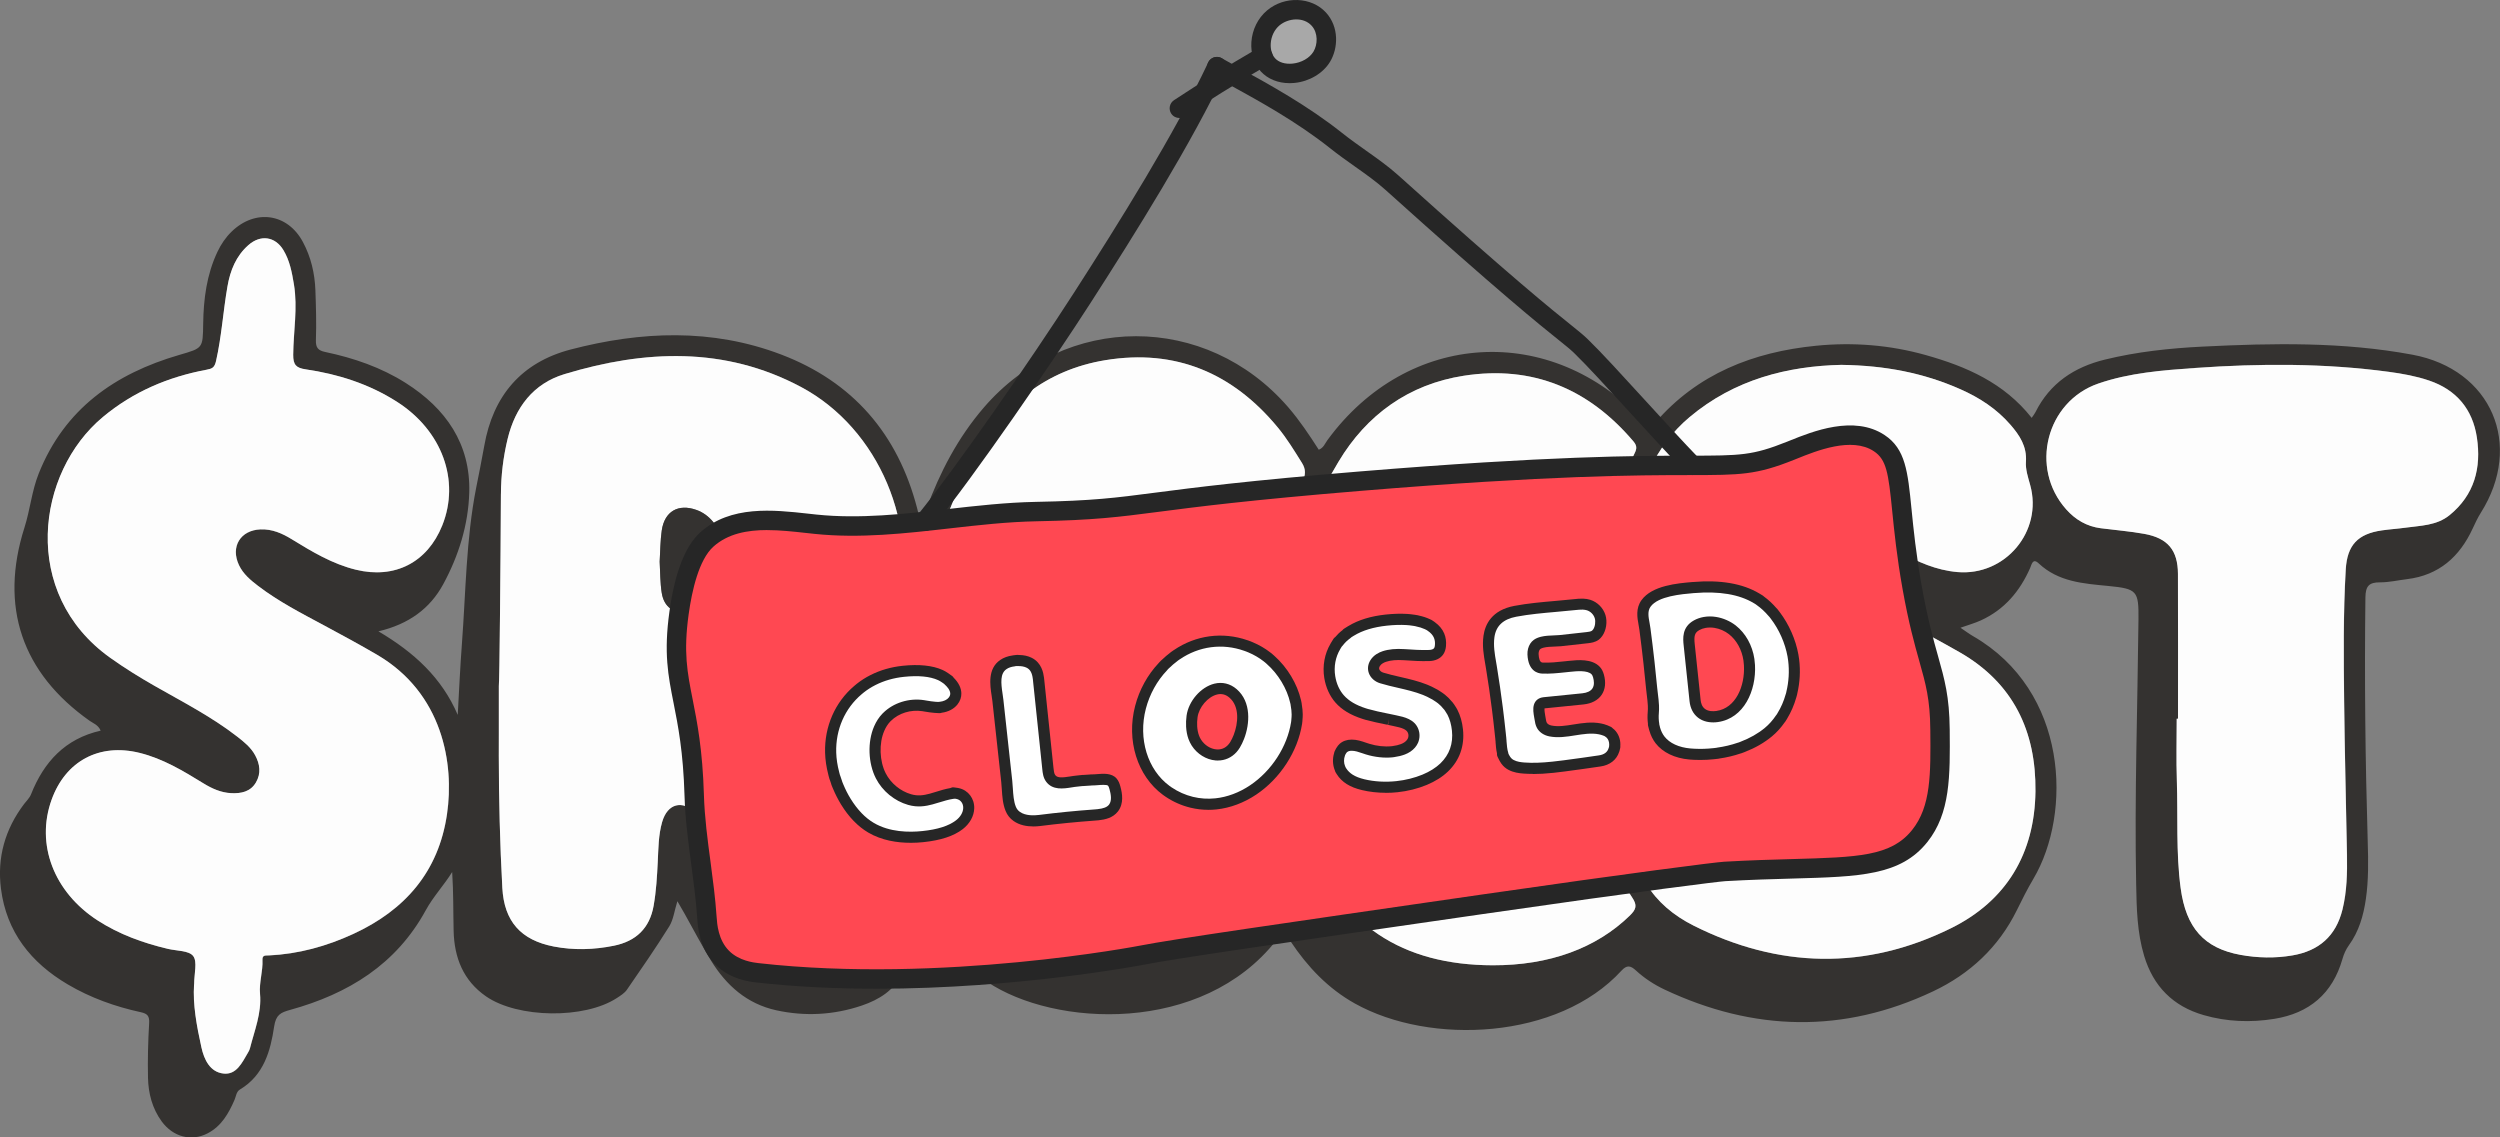 <svg width="622" height="283" viewBox="0 0 622 283" fill="none" xmlns="http://www.w3.org/2000/svg">
<rect x="0" y="0" width="622" height="283" fill="#808080" stroke="none"/>
<g clip-path="url(#clip0_412_17)">
<path d="M168.535 224.214C167.772 226.67 167.541 228.824 166.503 230.491C163.157 235.854 159.563 241.049 155.968 246.253C155.374 247.104 154.38 247.725 153.474 248.31C145.425 253.576 128.82 253.363 120.921 247.893C115.241 243.957 113.022 238.248 112.863 231.617C112.747 226.803 112.836 221.98 112.499 216.962C110.458 220.251 107.786 223.079 105.958 226.422C98.565 239.994 86.584 247.282 72.189 251.262C69.828 251.909 68.648 252.459 68.204 255.411C67.308 261.475 65.63 267.521 59.711 271.058C58.788 271.608 58.743 272.734 58.362 273.62C56.888 277.016 55.113 280.172 51.661 281.972C47.623 284.073 43.052 282.885 40.212 278.984C37.878 275.775 36.911 272.042 36.822 268.168C36.724 263.647 36.84 259.108 37.106 254.587C37.213 252.814 36.716 252.202 35.038 251.838C28.648 250.447 22.516 248.257 16.862 244.923C7.703 239.524 1.615 231.883 0.24 221.12C-0.754 213.363 1.26 206.288 6 200.029C6.594 199.249 7.366 198.531 7.712 197.645C10.907 189.577 16.206 183.788 25.045 181.785C24.433 180.348 23.235 179.985 22.32 179.347C5.414 167.423 -0.177 150.898 6.097 131.226C7.499 126.82 7.899 122.165 9.629 117.83C16.028 101.749 28.595 92.954 44.623 88.3C50.507 86.589 50.463 86.686 50.552 80.569C50.64 74.399 51.413 68.344 54.093 62.67C54.98 60.791 56.125 59.089 57.625 57.626C63.491 51.934 71.532 53.042 75.366 60.215C77.363 63.938 78.321 68.025 78.472 72.254C78.623 76.376 78.739 80.516 78.597 84.638C78.534 86.536 79.182 87.21 80.913 87.573C87.995 89.062 94.802 91.394 100.944 95.286C110.928 101.616 117.096 110.437 116.75 122.555C116.519 130.57 114.114 138.283 110.28 145.348C106.987 151.412 101.716 155.286 94.154 157.077C103.003 162.299 109.916 168.611 113.883 177.866C114.22 171.971 114.478 166.075 114.922 160.189C115.898 147.245 115.951 134.213 118.463 121.403C119.146 117.928 119.865 114.461 120.477 110.969C122.652 98.486 129.707 90.162 141.999 86.952C159.509 82.387 177.117 81.651 194.343 88.202C212.209 95.002 223.364 107.981 228.175 126.421C228.397 127.281 228.601 128.141 228.814 129.001C228.84 129.089 228.902 129.178 229.018 129.382C230.145 128.832 230.109 127.653 230.447 126.74C233.828 117.511 238.31 108.912 244.753 101.421C265.112 77.759 300.106 77.724 320.518 101.332C323.35 104.612 325.746 108.211 328.107 111.891C329.322 111.421 329.66 110.321 330.263 109.506C350.267 82.183 385.909 80.073 408.939 104.878C409.871 105.889 410.43 106.775 411.815 105.171C422.341 92.972 436.23 87.573 451.841 86.022C461.026 85.108 470.177 85.826 479.105 88.335C489.213 91.172 498.621 95.259 505.481 103.965C505.898 103.353 506.209 102.981 506.413 102.564C510.016 95.339 516.06 91.332 523.719 89.461C531.698 87.511 539.836 86.642 548.019 86.234C565.467 85.365 582.924 85.029 600.212 88.247C619.879 91.908 627.929 110.641 617.208 127.609C616.427 128.85 615.805 130.206 615.184 131.536C611.936 138.54 606.815 143.114 598.899 144.089C596.644 144.364 594.399 144.896 592.154 144.887C589.376 144.869 588.55 145.845 588.515 148.673C588.258 168.957 588.488 189.232 589.092 209.507C589.234 214.232 589.314 218.957 588.63 223.656C588.036 227.796 586.9 231.741 584.406 235.18C583.643 236.235 583.146 237.388 582.791 238.629C580.332 247.202 574.564 252.087 565.857 253.487C559.955 254.445 554.045 254.223 548.267 252.557C540.643 250.358 535.745 245.402 533.464 237.822C531.706 231.989 531.591 225.978 531.476 219.976C531.05 198.017 531.822 176.075 532.053 154.125C532.124 147.015 531.733 146.492 524.58 145.791C518.367 145.189 512.146 144.79 507.229 140.171C505.73 138.761 505.481 140.446 505.099 141.314C502.543 147.112 498.692 151.687 492.834 154.355C491.343 155.038 489.737 155.481 487.767 156.182C488.974 156.988 489.87 157.68 490.837 158.238C514.631 171.9 515.554 202.299 505.916 218.638C504.416 221.173 503.085 223.815 501.789 226.466C497.245 235.686 490.074 242.335 480.942 246.652C458.666 257.193 436.327 256.652 414.14 246.2C411.549 244.977 409.135 243.399 407.022 241.457C405.682 240.225 404.777 240.021 403.41 241.51C387.711 258.656 355.867 260.154 337.097 249.675C330.396 245.934 325.293 240.517 321.095 234.214C319.888 232.397 319.214 231.821 317.59 233.895C299.13 257.432 262.388 255.571 245.587 244.267C240.866 241.094 236.934 237.104 233.615 232.539C232.461 230.952 232.018 231.023 230.74 232.574C228.255 235.597 226.027 238.638 224.376 242.273C222.512 246.368 218.687 248.736 214.445 250.172C207.469 252.539 200.325 252.929 193.145 251.36C185.859 249.764 180.694 245.181 176.904 238.993C174.588 235.216 172.547 231.28 170.372 227.414C169.849 226.492 169.316 225.579 168.526 224.205L168.535 224.214ZM124.107 187.84C124.125 198.859 124.391 209.879 124.986 220.881C125.438 229.196 129.565 233.886 137.766 235.482C142.753 236.448 147.777 236.298 152.747 235.287C158.24 234.17 161.648 230.952 162.633 225.322C163.263 221.723 163.468 218.097 163.654 214.462C163.814 211.129 163.814 207.751 164.746 204.515C166.077 199.897 169.724 198.93 173.23 202.272C175.094 204.045 176.505 206.2 177.836 208.389C181.049 213.691 184.359 218.939 187.394 224.338C195.417 238.602 211.898 237.796 221.936 233.469C226.471 231.51 228.468 227.672 228.086 222.707C227.793 218.904 226.373 215.455 224.598 212.14C221.581 206.492 217.969 201.2 214.507 195.827C212.058 192.024 209.546 188.256 207.727 184.09C206.254 180.721 206.538 177.529 208.827 174.657C210.487 172.582 212.289 170.623 214.072 168.655C218.386 163.912 221.581 158.558 223.24 152.343C228.938 131.057 218.75 106.633 199.296 96.27C180.303 86.154 160.388 87.032 140.464 93.069C132.716 95.41 128.207 101.323 126.308 109.169C125.217 113.69 124.657 118.282 124.64 122.91C124.578 138.841 124.107 182.13 124.116 187.831L124.107 187.84ZM48.306 244.923C47.96 249.941 48.972 255.296 50.135 260.606C50.8 263.612 52.247 266.732 55.61 267.113C58.885 267.486 60.252 264.383 61.699 261.945C61.894 261.608 62.107 261.253 62.196 260.881C63.332 256.404 65.151 252.033 64.716 247.29C64.459 244.418 65.462 241.67 65.32 238.833C65.257 237.565 66.118 237.76 66.89 237.725C74.274 237.379 81.268 235.446 87.933 232.37C100.784 226.448 109.126 216.909 111.23 202.6C113.093 189.923 110.094 172.449 93.853 162.928C89.522 160.393 85.102 158.008 80.682 155.632C75.038 152.609 69.34 149.692 64.228 145.783C62.338 144.338 60.527 142.822 59.48 140.623C57.314 136.057 59.826 131.908 64.858 131.722C67.734 131.616 70.227 132.715 72.624 134.187C77.656 137.29 82.723 140.33 88.563 141.758C98.219 144.116 106.34 139.967 110.04 130.774C114.54 119.586 110.04 107.148 98.743 99.949C91.829 95.543 84.152 93.087 76.085 91.908C73.698 91.562 72.943 90.782 72.97 88.264C73.023 82.431 74.115 76.633 73.147 70.755C72.65 67.75 72.1 64.833 70.538 62.245C68.461 58.814 64.832 58.344 61.823 60.995C58.743 63.708 57.306 67.307 56.622 71.225C55.539 77.404 55.167 83.69 53.773 89.834C53.401 91.5 52.788 91.749 51.395 92.006C41.845 93.796 33.166 97.475 25.622 103.761C9.044 117.564 5.005 147.689 27.433 163.664C30.965 166.182 34.639 168.469 38.402 170.614C45.413 174.621 52.62 178.292 59.027 183.274C60.749 184.604 62.444 185.96 63.5 187.919C64.698 190.136 65.018 192.423 63.704 194.675C62.338 197.024 60.004 197.467 57.545 197.352C55.025 197.237 52.797 196.235 50.658 194.923C45.626 191.829 40.576 188.771 34.736 187.326C24.752 184.861 16.348 189.32 12.86 198.983C8.866 210.056 13.401 221.98 24.353 229.046C29.713 232.503 35.624 234.631 41.801 236.094C43.984 236.608 47.028 236.484 48.084 237.876C49.176 239.303 48.324 242.211 48.324 244.941L48.306 244.923ZM458.257 90.782C444.803 91.075 431.571 94.382 420.37 103.779C403.455 117.981 400.961 146.465 419.607 161.643C423.752 165.011 428.251 167.831 432.875 170.473C439.966 174.533 447.27 178.247 453.758 183.274C455.48 184.604 457.175 185.96 458.231 187.919C459.429 190.136 459.748 192.423 458.435 194.675C457.059 197.024 454.734 197.467 452.276 197.352C449.755 197.228 447.528 196.235 445.389 194.923C440.605 191.998 435.83 189.028 430.319 187.565C417.823 184.232 407.44 191.501 406.366 204.444C405.372 216.51 411.132 225.163 421.409 230.322C442.487 240.899 464.115 241.475 485.406 230.952C499.26 224.108 506.235 212.299 506.422 196.9C506.599 181.944 500.91 169.896 487.474 162.237C482.859 159.604 478.164 157.104 473.478 154.595C468.002 151.678 462.517 148.753 457.716 144.772C453.651 141.412 452.391 137.325 454.388 134.267C456.278 131.368 460.92 130.827 465.437 133.141C467.887 134.4 470.185 135.942 472.59 137.29C477.081 139.816 481.741 141.873 486.977 142.334C498.931 143.38 508.303 132.165 505.108 120.676C504.585 118.788 503.919 116.793 504.052 114.905C504.327 111.075 502.499 108.327 500.209 105.694C496.792 101.749 492.524 98.956 487.784 96.864C478.643 92.812 469.04 90.942 458.257 90.791V90.782ZM371.398 240.163C385.545 240.198 397.189 235.899 405.505 227.805C407.102 226.244 407.431 225.269 406.073 223.257C401.653 216.705 400.1 209.462 401.547 201.599C403.437 191.306 411.087 183.212 420.486 181.731C423.326 181.282 424.823 179.619 424.976 176.74C425.003 176.253 424.932 175.739 425.047 175.269C425.669 172.795 424.604 171.395 422.509 170.056C415.001 165.251 408.629 159.284 405.079 150.907C399.683 138.167 400.437 125.579 406.481 113.247C407.076 112.041 407.564 111.172 406.463 109.878C395.334 96.749 381.347 90.826 364.201 93.486C350.498 95.614 340.017 103.203 333.041 114.869C315.167 144.754 312.904 176.368 325.204 208.655C333.414 230.216 348.963 240.101 371.407 240.163H371.398ZM282.72 236.235C284.495 236.147 286.27 236.12 288.036 235.969C300.488 234.888 311.315 230.562 319.64 220.765C322.045 217.929 323.376 215.508 320.918 212.104C320.075 210.943 319.684 209.436 319.205 208.044C308.937 178.035 310.605 148.664 324.024 119.967C324.876 118.149 324.965 116.82 323.918 115.144C322.036 112.139 320.199 109.107 317.936 106.367C306.745 92.821 292.5 86.749 275.008 89.621C260.266 92.041 249.563 100.756 242.588 113.495C226.275 143.309 224.287 174.426 236.854 205.952C244.939 226.235 260.586 236.475 282.729 236.244L282.72 236.235ZM541.895 178.806H541.584C541.584 183.921 541.442 189.045 541.62 194.152C541.922 203.097 541.371 212.069 542.569 220.969C543.892 230.845 548.409 235.907 557.444 237.556C561.73 238.337 566.07 238.434 570.392 237.689C576.995 236.555 581.202 232.858 582.826 226.289C583.953 221.75 584.024 217.131 583.944 212.503C583.714 199.817 583.376 187.13 583.243 174.435C583.128 163.513 583.012 152.591 583.643 141.678C583.998 135.623 586.616 132.813 592.659 131.944C594.612 131.66 596.582 131.545 598.535 131.27C602.324 130.747 606.291 130.738 609.46 128.167C615.672 123.123 617.412 116.35 616.267 108.814C615.211 101.846 611.217 96.997 604.401 94.674C601.126 93.557 597.736 92.954 594.319 92.493C578.326 90.348 562.272 90.401 546.217 91.536C538.07 92.112 529.869 92.724 522.068 95.419C509.102 99.896 504.931 116.43 514.081 126.704C516.397 129.302 519.211 130.96 522.69 131.412C526.302 131.882 529.949 132.165 533.526 132.813C539.383 133.877 541.868 136.882 541.895 142.777C541.939 154.781 541.913 166.785 541.913 178.788L541.895 178.806ZM219.504 193.345C218.945 187.139 219.14 180.987 219.273 174.285C217.108 176.918 215.386 179.036 213.629 181.12C212.999 181.864 212.706 182.556 213.185 183.505C214.951 186.971 217.019 190.233 219.504 193.336V193.345Z" fill="#343230"/>
<path d="M124.631 122.919C124.649 118.291 125.208 113.699 126.299 109.178C128.198 101.323 132.707 95.419 140.455 93.078C160.379 87.05 180.303 86.163 199.287 96.279C218.749 106.642 228.938 131.066 223.231 152.352C221.572 158.566 218.377 163.921 214.063 168.664C212.28 170.632 210.469 172.591 208.818 174.666C206.52 177.538 206.236 180.73 207.718 184.099C209.546 188.265 212.049 192.033 214.498 195.836C217.96 201.209 221.563 206.501 224.589 212.148C226.364 215.464 227.775 218.913 228.077 222.716C228.468 227.68 226.471 231.519 221.927 233.478C211.898 237.805 195.417 238.611 187.385 224.347C184.35 218.948 181.04 213.7 177.827 208.398C176.496 206.209 175.085 204.054 173.221 202.281C169.724 198.939 166.068 199.905 164.737 204.524C163.805 207.76 163.814 211.138 163.645 214.471C163.467 218.106 163.263 221.732 162.624 225.331C161.639 230.961 158.231 234.179 152.738 235.296C147.768 236.306 142.745 236.457 137.757 235.491C129.556 233.895 125.421 229.205 124.977 220.89C124.382 209.888 124.107 198.868 124.098 187.849C124.098 182.139 124.098 176.439 124.098 170.73C124.267 170.73 124.56 138.859 124.622 122.928L124.631 122.919ZM164.124 139.737C164.275 142.263 164.231 144.94 164.648 147.547C165.216 151.075 167.656 152.724 171.215 152.441C174.064 152.21 176.221 150.783 177.88 148.54C181.519 143.62 181.324 134.701 177.499 129.94C176.363 128.522 174.961 127.467 173.248 126.864C168.748 125.268 165.349 127.219 164.648 131.962C164.275 134.479 164.293 137.05 164.124 139.737Z" fill="#FDFDFD"/>
<path d="M48.297 244.923C48.297 242.193 49.149 239.285 48.058 237.858C47.002 236.475 43.949 236.599 41.774 236.076C35.597 234.613 29.687 232.485 24.326 229.028C13.374 221.971 8.839 210.038 12.833 198.966C16.321 189.302 24.726 184.843 34.71 187.308C40.55 188.744 45.599 191.811 50.632 194.905C52.77 196.217 54.998 197.21 57.519 197.334C59.977 197.45 62.311 197.006 63.678 194.657C64.991 192.405 64.672 190.118 63.474 187.902C62.417 185.943 60.714 184.595 59.001 183.256C52.593 178.283 45.386 174.604 38.375 170.597C34.612 168.442 30.938 166.164 27.406 163.646C4.988 147.662 9.017 117.547 25.595 103.743C33.13 97.467 41.81 93.779 51.368 91.988C52.761 91.731 53.365 91.483 53.747 89.816C55.14 83.663 55.513 77.387 56.596 71.208C57.279 67.289 58.717 63.69 61.796 60.977C64.805 58.326 68.444 58.796 70.511 62.227C72.073 64.816 72.624 67.732 73.121 70.738C74.097 76.615 72.996 82.413 72.943 88.247C72.925 90.764 73.671 91.545 76.058 91.89C84.126 93.07 91.802 95.525 98.716 99.931C110.014 107.13 114.513 119.577 110.014 130.756C106.313 139.949 98.192 144.107 88.536 141.74C82.697 140.313 77.638 137.263 72.597 134.169C70.21 132.697 67.716 131.598 64.831 131.705C59.799 131.891 57.288 136.031 59.453 140.605C60.501 142.813 62.311 144.32 64.201 145.765C69.313 149.675 75.011 152.582 80.655 155.614C85.075 157.99 89.495 160.375 93.826 162.91C110.076 172.432 113.067 189.914 111.203 202.583C109.1 216.9 100.748 226.43 87.906 232.352C81.241 235.429 74.248 237.361 66.864 237.707C66.1 237.743 65.231 237.548 65.293 238.815C65.435 241.652 64.432 244.4 64.689 247.273C65.115 252.016 63.305 256.386 62.169 260.863C62.071 261.236 61.867 261.59 61.672 261.927C60.225 264.365 58.85 267.468 55.584 267.096C52.22 266.714 50.773 263.594 50.108 260.589C48.936 255.287 47.934 249.932 48.28 244.906L48.297 244.923Z" fill="#FDFDFD"/>
<path d="M458.257 90.782C469.04 90.933 478.652 92.795 487.784 96.855C492.524 98.956 496.792 101.74 500.209 105.685C502.499 108.327 504.318 111.066 504.052 114.896C503.919 116.784 504.585 118.779 505.108 120.667C508.303 132.157 498.931 143.371 486.977 142.325C481.749 141.864 477.09 139.808 472.59 137.281C470.185 135.933 467.887 134.391 465.437 133.132C460.92 130.818 456.278 131.359 454.388 134.258C452.4 137.316 453.66 141.403 457.716 144.763C462.526 148.744 468.002 151.669 473.478 154.586C478.173 157.086 482.859 159.595 487.474 162.228C500.91 169.888 506.599 181.935 506.422 196.891C506.235 212.29 499.26 224.099 485.406 230.943C464.106 241.466 442.487 240.89 421.409 230.314C411.123 225.154 405.363 216.51 406.366 204.436C407.44 191.501 417.823 184.232 430.319 187.556C435.83 189.028 440.605 191.989 445.389 194.914C447.528 196.226 449.764 197.219 452.276 197.343C454.734 197.459 457.068 197.015 458.435 194.666C459.748 192.414 459.429 190.127 458.231 187.911C457.175 185.951 455.471 184.604 453.758 183.265C447.261 178.23 439.966 174.515 432.875 170.464C428.251 167.822 423.752 165.003 419.607 161.634C400.961 146.456 403.455 117.963 420.37 103.77C431.562 94.373 444.803 91.057 458.257 90.773V90.782Z" fill="#FDFDFD"/>
<path d="M371.39 240.163C348.945 240.11 333.396 230.225 325.187 208.656C312.895 176.368 315.149 144.754 333.023 114.869C339.999 103.211 350.48 95.614 364.183 93.486C381.329 90.827 395.325 96.749 406.446 109.878C407.546 111.181 407.049 112.041 406.463 113.247C400.419 125.588 399.665 138.176 405.061 150.907C408.611 159.285 414.983 165.26 422.491 170.056C424.586 171.395 425.651 172.795 425.03 175.269C424.914 175.739 424.976 176.253 424.959 176.74C424.811 179.619 423.314 181.282 420.468 181.732C411.069 183.212 403.419 191.306 401.529 201.599C400.091 209.453 401.635 216.705 406.055 223.257C407.413 225.26 407.085 226.244 405.487 227.805C397.171 235.899 385.527 240.198 371.381 240.163H371.39ZM384.489 166.058C384.489 164.187 384.604 162.317 384.471 160.464C383.965 153.655 383.078 146.917 378.827 141.235C374.638 135.641 368.558 135.685 364.21 141.164C362.719 143.034 361.609 145.136 360.961 147.405C357.021 161.111 357.305 174.79 362 188.239C363.553 192.671 366.118 196.98 371.62 196.927C376.954 196.874 379.235 192.609 381.001 188.327C383.93 181.209 384.533 173.673 384.489 166.067V166.058Z" fill="#FDFDFD"/>
<path d="M282.711 236.236C260.568 236.466 244.922 226.235 236.837 205.943C224.27 174.418 226.258 143.3 242.57 113.486C249.545 100.747 260.249 92.032 274.99 89.612C292.482 86.74 306.736 92.812 317.918 106.359C320.181 109.098 322.018 112.13 323.9 115.135C324.947 116.802 324.858 118.141 324.006 119.958C310.587 148.655 308.91 178.035 319.187 208.035C319.666 209.427 320.057 210.934 320.9 212.095C323.358 215.5 322.027 217.92 319.622 220.757C311.306 230.553 300.479 234.888 288.018 235.961C286.252 236.111 284.477 236.147 282.702 236.227L282.711 236.236ZM295.775 160.588C295.855 158.132 295.633 154.302 294.985 150.508C294.124 145.526 292.873 140.667 289.518 136.669C285.604 131.997 280.066 131.944 276.002 136.474C273.996 138.717 272.718 141.377 271.884 144.231C268.6 155.464 268.946 166.785 271.236 178.114C272.123 182.485 273.534 186.696 276.632 190.083C280.359 194.143 285.329 194.028 288.95 189.87C290.592 187.99 291.728 185.81 292.562 183.478C295.047 176.528 295.74 169.302 295.775 160.588Z" fill="#FDFDFD"/>
<path d="M541.886 178.806C541.886 166.802 541.922 154.799 541.868 142.795C541.842 136.9 539.357 133.894 533.499 132.83C529.923 132.183 526.275 131.9 522.663 131.43C519.184 130.978 516.362 129.32 514.054 126.722C504.904 116.447 509.075 99.922 522.042 95.436C529.843 92.742 538.043 92.13 546.19 91.553C562.245 90.419 578.3 90.357 594.293 92.511C597.709 92.972 601.1 93.575 604.374 94.692C611.19 97.006 615.184 101.864 616.24 108.832C617.385 116.368 615.646 123.141 609.433 128.185C606.265 130.765 602.289 130.765 598.508 131.288C596.556 131.563 594.585 131.678 592.633 131.962C586.589 132.83 583.971 135.632 583.616 141.696C582.977 152.609 583.101 163.531 583.217 174.453C583.35 187.139 583.696 199.826 583.918 212.521C583.998 217.148 583.918 221.758 582.799 226.306C581.175 232.876 576.969 236.572 570.366 237.707C566.044 238.452 561.704 238.354 557.417 237.574C548.383 235.925 543.874 230.863 542.543 220.987C541.345 212.078 541.895 203.106 541.593 194.17C541.425 189.063 541.558 183.939 541.558 178.824H541.868L541.886 178.806Z" fill="#FDFDFD"/>
<path d="M164.124 139.737C164.293 137.05 164.284 134.479 164.648 131.962C165.34 127.219 168.748 125.259 173.248 126.864C174.961 127.476 176.354 128.522 177.499 129.94C181.324 134.701 181.519 143.62 177.88 148.54C176.221 150.783 174.073 152.21 171.215 152.441C167.656 152.724 165.216 151.075 164.648 147.547C164.231 144.94 164.275 142.263 164.124 139.737ZM169.36 142.148C169.698 144.258 168.801 146.004 170.47 147.219C170.638 147.343 171.393 147.059 171.437 146.873C171.837 145.118 171.242 143.682 169.36 142.148Z" fill="#343230"/>
<path d="M384.489 166.058C384.524 173.664 383.93 181.191 381.001 188.319C379.235 192.6 376.954 196.865 371.62 196.918C366.118 196.971 363.553 192.663 362 188.23C357.296 174.781 357.021 161.102 360.961 147.396C361.609 145.136 362.728 143.034 364.21 141.155C368.558 135.676 374.638 135.641 378.827 141.226C383.078 146.9 383.965 153.646 384.471 160.455C384.613 162.308 384.489 164.187 384.489 166.049V166.058ZM363.659 165.907C363.588 169.746 363.828 173.567 364.449 177.352C365.204 181.918 366.118 186.457 369.064 190.233C369.668 191.005 370.378 191.794 371.496 191.661C372.65 191.519 372.685 190.437 372.845 189.622C374.682 180.304 375.41 170.942 373.582 161.545C372.996 158.549 372.144 155.605 370.209 153.141C369.357 152.05 368.381 150.987 366.766 151.35C365.142 151.722 364.733 153.079 364.485 154.462C363.828 158.247 363.571 162.059 363.659 165.898V165.907Z" fill="#343230"/>
<path d="M295.775 160.588C295.74 169.302 295.056 176.528 292.562 183.478C291.728 185.81 290.592 187.99 288.95 189.87C285.329 194.028 280.359 194.143 276.632 190.083C273.526 186.705 272.115 182.485 271.236 178.114C268.946 166.785 268.6 155.464 271.884 144.231C272.718 141.377 273.996 138.717 276.002 136.474C280.058 131.944 285.596 131.997 289.518 136.669C292.864 140.658 294.124 145.517 294.985 150.508C295.642 154.302 295.855 158.132 295.775 160.588ZM274.813 161.767C274.786 166.785 275.123 171.785 276.224 176.687C276.996 180.145 277.963 183.558 280.288 186.368C280.918 187.13 281.664 187.928 282.747 187.742C283.954 187.538 284.007 186.359 284.211 185.428C285.853 177.99 286.403 170.464 285.809 162.884C285.445 158.274 284.708 153.69 281.983 149.737C281.14 148.513 280.066 147.343 278.345 147.76C276.614 148.176 275.86 149.497 275.558 151.19C274.937 154.692 274.83 158.212 274.813 161.749V161.767Z" fill="#343230"/>
</g>
<path d="M445.502 112.135C427.232 119.447 431.72 112.017 338.408 119.703C280.96 124.437 285.503 126.738 257.773 127.271C239.475 127.623 221.17 132.309 202.962 130.422C194.179 129.51 183.194 127.623 175.874 134.203C174.507 135.433 170.792 139.186 168.942 152.49C166.429 170.604 171.994 173.231 172.719 197.89C173.016 208.029 175.184 218.037 175.868 228.155C176.006 230.152 176.296 234.859 179.644 238.245C182.475 241.114 186.259 241.784 188.462 242.026C235.035 247.265 284.219 237.61 284.219 237.61C291.987 236.089 317.535 232.391 368.637 224.996C407.588 219.364 427.108 216.917 429.117 216.8C456.799 215.203 469.911 217.643 477.624 207.974C482.837 201.429 482.761 192.886 482.664 181.49C482.547 167.861 479.24 165.801 475.732 146.18C471.63 123.234 474.102 114.602 467.543 110.241C460.652 105.659 450.391 110.172 445.495 112.135H445.502Z" fill="#FF4852"/>
<path d="M217.932 245.993C208.217 245.993 198.136 245.551 188.2 244.438C186.577 244.258 181.64 243.698 177.932 239.953C173.976 235.951 173.617 230.636 173.465 228.369C173.161 223.925 172.567 219.433 171.987 215.093C171.241 209.515 170.475 203.744 170.309 197.973C169.985 187.019 168.714 180.612 167.596 174.966C166.215 167.999 165.124 162.498 166.553 152.172C167.899 142.455 170.496 135.806 174.259 132.42C181.771 125.667 192.432 126.842 200.994 127.789C201.747 127.872 202.486 127.955 203.211 128.031C213.906 129.137 224.961 127.886 235.657 126.669C242.872 125.854 250.33 125.004 257.725 124.866C271.873 124.596 277.417 123.877 287.492 122.564C297.11 121.313 310.285 119.606 338.208 117.305C385.396 113.42 407.339 113.386 420.452 113.372C433.005 113.358 435.988 113.351 444.605 109.903L445.33 109.612C450.902 107.366 461.266 103.178 468.889 108.244C474.096 111.699 474.655 117.311 475.58 126.6C476.077 131.583 476.692 137.783 478.121 145.772C479.585 153.976 481.028 159.118 482.188 163.251C483.831 169.098 485.012 173.314 485.088 181.49C485.192 193.108 485.268 202.293 479.523 209.501C472.873 217.843 462.765 218.12 446.013 218.583C441.111 218.721 435.559 218.873 429.262 219.232C427.667 219.322 409.735 221.513 368.99 227.409C318.004 234.783 292.415 238.487 284.695 240.001C284.308 240.077 253.589 246 217.932 246V245.993ZM190.872 131.88C185.873 131.88 181.095 132.772 177.49 136.007C173.886 139.248 172.153 146.94 171.338 152.829C170.019 162.346 170.993 167.239 172.332 174.012C173.43 179.562 174.804 186.466 175.136 197.821C175.301 203.35 176.047 208.99 176.779 214.443C177.366 218.866 177.974 223.435 178.284 227.996C178.415 229.917 178.678 233.822 181.371 236.545C183.877 239.082 187.537 239.489 188.745 239.628C234.393 244.763 283.28 235.343 283.77 235.246C291.607 233.712 317.238 230 368.306 222.612C406.642 217.069 426.749 214.526 428.993 214.395C435.366 214.028 440.952 213.869 445.889 213.738C462.274 213.282 470.505 213.061 475.753 206.474C480.434 200.606 480.365 192.596 480.262 181.524C480.193 173.991 479.143 170.238 477.541 164.55C476.353 160.321 474.876 155.047 473.37 146.615C471.914 138.439 471.285 132.136 470.774 127.07C469.842 117.699 469.359 114.347 466.217 112.266C460.714 108.61 451.883 112.176 447.139 114.091L446.4 114.388C436.92 118.182 433.101 118.189 420.459 118.203C407.422 118.217 385.603 118.244 338.608 122.122C310.796 124.416 297.69 126.116 288.12 127.361C278.211 128.646 272.232 129.42 257.821 129.697C250.654 129.835 243.307 130.664 236.202 131.473C225.258 132.717 213.934 134.002 202.714 132.834C201.975 132.758 201.222 132.675 200.463 132.592C197.342 132.247 194.062 131.887 190.872 131.887V131.88Z" fill="#262626"/>
<path d="M241.022 201.083C240.967 202.597 240.11 204.104 238.667 205.209C236.651 206.751 233.696 207.711 229.643 208.14C226.087 208.513 220.963 208.437 216.71 205.935C214.348 204.546 212.242 202.362 210.447 199.438C209.729 198.264 209.08 196.999 208.535 195.672L208.493 195.568L208.155 194.739L208.189 194.76C208.024 194.317 207.872 193.868 207.734 193.419L207.713 193.46L207.478 192.596L207.45 192.486C206.974 190.703 206.712 188.933 206.663 187.226C206.498 181.137 208.976 175.463 213.465 171.669C213.651 171.51 213.844 171.351 214.038 171.199C215.011 170.432 216.082 169.754 217.214 169.181C219.486 168.034 222.013 167.308 224.72 167.018C228.566 166.61 231.666 166.921 233.938 167.937C234.331 168.11 234.745 168.351 235.146 168.628H235.153L235.229 168.683L236.071 169.278H235.974C236.789 169.996 237.763 171.137 237.804 172.498C237.825 173.176 237.597 173.818 237.134 174.399C236.451 175.263 235.312 175.823 233.972 175.961C233.889 175.968 233.799 175.975 233.717 175.982L233.786 176.037L232.743 175.982H232.646V175.975C231.914 175.926 231.182 175.809 230.471 175.691C230.216 175.65 229.96 175.608 229.698 175.567C226.384 175.055 222.924 176.14 220.666 178.394L220.508 178.546C219.803 179.285 219.203 180.204 218.74 181.276C217.221 184.766 217.393 189.604 219.154 193.032C220.604 195.852 223.283 198.056 226.328 198.927C228.386 199.514 230.105 199.21 231.659 198.796C232.204 198.651 232.743 198.478 233.295 198.312C234.448 197.953 235.643 197.586 236.948 197.386C237.052 197.372 237.155 197.365 237.259 197.358L237.162 197.255L238.039 197.372L238.149 197.386L238.163 197.4C239.89 197.704 241.084 199.217 241.022 201.07V201.083Z" fill="white"/>
<path d="M226.549 209.688C223.249 209.688 219.396 209.121 216.005 207.131C213.451 205.624 211.179 203.281 209.266 200.171C208.528 198.962 207.858 197.662 207.285 196.294C207.271 196.266 207.257 196.232 207.243 196.204L206.863 195.271C206.822 195.167 206.794 195.057 206.774 194.953C206.677 194.683 206.58 194.407 206.497 194.131C206.442 194.034 206.401 193.937 206.373 193.826L206.138 192.963C206.138 192.963 206.138 192.963 206.138 192.956L206.111 192.852C206.111 192.852 206.097 192.79 206.09 192.755C205.6 190.889 205.331 189.044 205.282 187.275C205.103 180.764 207.761 174.689 212.574 170.625C212.76 170.459 212.967 170.287 213.181 170.121C214.224 169.298 215.37 168.566 216.592 167.951C219.016 166.727 221.702 165.953 224.574 165.649C228.669 165.221 232.011 165.566 234.504 166.686C234.925 166.872 235.381 167.128 235.843 167.446C235.878 167.467 235.912 167.488 235.94 167.508L236.016 167.564C236.016 167.564 236.036 167.577 236.043 167.584L236.865 168.165C237.038 168.282 237.176 168.441 237.272 168.614C238.488 169.817 239.144 171.144 239.185 172.471C239.213 173.466 238.881 174.433 238.218 175.27C237.335 176.382 235.954 177.108 234.31 177.329C234.124 177.405 233.924 177.44 233.71 177.433L232.577 177.371C232.529 177.371 232.48 177.371 232.432 177.357C231.645 177.302 230.865 177.17 230.236 177.067C229.981 177.025 229.732 176.984 229.484 176.942C226.598 176.493 223.587 177.433 221.633 179.382L221.474 179.541C220.901 180.142 220.397 180.923 220.003 181.842C218.657 184.932 218.816 189.383 220.376 192.417C221.654 194.905 224.022 196.847 226.701 197.614C228.338 198.084 229.725 197.897 231.293 197.476C231.79 197.344 232.287 197.185 232.784 197.033L232.874 197.006C234 196.653 235.16 196.294 236.451 196.073C236.713 195.921 237.017 195.852 237.335 195.9L238.329 196.038C238.412 196.052 238.495 196.073 238.577 196.093C240.884 196.591 242.472 198.685 242.389 201.139C242.32 203.074 241.27 204.954 239.496 206.315C237.272 208.015 234.096 209.066 229.774 209.522C228.793 209.626 227.702 209.695 226.535 209.695L226.549 209.688ZM209.777 195.077C209.777 195.077 209.798 195.126 209.812 195.147C210.337 196.411 210.944 197.614 211.628 198.72C213.306 201.443 215.253 203.475 217.414 204.746C221.343 207.055 226.156 207.124 229.504 206.764C233.302 206.364 236.03 205.493 237.839 204.11C238.95 203.26 239.613 202.141 239.648 201.035C239.689 199.888 238.985 198.955 237.928 198.768C237.887 198.761 237.839 198.747 237.797 198.74L237.569 198.713C237.5 198.727 237.431 198.74 237.362 198.74L237.162 198.754C235.961 198.941 234.821 199.293 233.716 199.632L233.613 199.66C233.081 199.826 232.55 199.991 232.018 200.13C230.361 200.579 228.338 200.945 225.948 200.261C222.544 199.286 219.548 196.826 217.925 193.668C215.985 189.894 215.798 184.572 217.476 180.723C218.001 179.506 218.691 178.449 219.513 177.592L219.693 177.412C222.254 174.855 226.169 173.618 229.905 174.198C230.167 174.24 230.43 174.281 230.692 174.33C231.32 174.433 232.039 174.551 232.729 174.599C232.764 174.599 232.798 174.599 232.826 174.606L233.42 174.641C233.489 174.627 233.558 174.613 233.627 174.613L233.827 174.599C234.794 174.496 235.608 174.115 236.05 173.549C236.306 173.224 236.43 172.892 236.423 172.547C236.396 171.641 235.56 170.763 235.063 170.321C235.008 170.266 234.952 170.211 234.904 170.155L234.435 169.824C234.407 169.81 234.386 169.796 234.366 169.775C234.013 169.533 233.675 169.34 233.385 169.208C231.341 168.289 228.483 168.02 224.878 168.4C222.337 168.669 219.969 169.347 217.849 170.418C216.793 170.95 215.805 171.579 214.901 172.291C214.721 172.436 214.549 172.574 214.376 172.726C210.192 176.258 207.892 181.531 208.051 187.199C208.093 188.788 208.348 190.447 208.797 192.133C208.804 192.161 208.811 192.188 208.818 192.216V192.244H208.824L208.976 192.811C209.011 192.873 209.038 192.949 209.059 193.018C209.19 193.446 209.335 193.868 209.487 194.283C209.515 194.352 209.536 194.428 209.549 194.497L209.784 195.077H209.777Z" fill="#262626"/>
<path d="M277.031 201.028C276.14 202.182 274.697 202.542 273.192 202.701C272.909 202.728 272.626 202.756 272.342 202.777C267.771 203.101 263.152 203.558 258.616 204.138C257.276 204.304 254.77 204.401 252.974 203.136C252.291 202.652 251.787 202.016 251.476 201.249C250.854 199.722 250.737 197.939 250.627 196.218C250.585 195.603 250.544 194.994 250.482 194.421L249.19 182.63L248.852 179.548L248.279 174.281C248.231 173.846 248.162 173.376 248.086 172.878C247.692 170.266 247.195 167.011 249.653 165.331C250.357 164.847 251.227 164.55 252.284 164.419L252.539 164.384C252.601 164.377 252.67 164.37 252.733 164.364L253.209 164.315L253.175 164.35C254.286 164.322 255.26 164.502 256.054 164.903C257.718 165.739 258.167 167.356 258.346 168.745L258.374 168.98C258.374 168.987 258.374 169.001 258.374 169.008L258.436 169.623C259.051 175.415 259.658 181.206 260.259 186.998L260.673 190.958L260.701 191.221C260.784 192.043 260.887 192.976 261.391 193.661C262.503 195.167 264.574 194.835 266.404 194.545C266.674 194.504 266.936 194.462 267.178 194.428C267.633 194.366 268.096 194.317 268.552 194.269L268.69 194.255L269.422 194.179L269.408 194.193C270.05 194.137 270.706 194.096 271.376 194.061L271.362 194.048L272.28 194.02C272.487 194.02 272.743 193.992 273.019 193.965C274.255 193.861 275.954 193.716 276.692 194.559C277.065 194.981 277.231 195.52 277.376 196.031C277.77 197.462 278.156 199.535 277.01 201.021L277.031 201.028Z" fill="white"/>
<path d="M257.069 205.617C255.467 205.617 253.658 205.313 252.173 204.262C251.269 203.627 250.606 202.783 250.191 201.761C249.487 200.026 249.363 198.132 249.245 196.301C249.204 195.699 249.17 195.119 249.107 194.559L246.905 174.426C246.856 174.005 246.787 173.556 246.718 173.086C246.311 170.404 245.696 166.354 248.873 164.191C249.729 163.603 250.751 163.237 251.98 163.064C252.028 163.05 252.083 163.043 252.139 163.037L252.394 163.009C252.394 163.009 252.491 162.995 252.553 162.988L253.071 162.933C253.23 162.919 253.381 162.933 253.533 162.961C254.735 162.974 255.798 163.209 256.696 163.666C259.168 164.91 259.589 167.439 259.72 168.441C259.734 168.49 259.741 168.545 259.748 168.593L259.844 169.478C260.459 175.27 261.067 181.061 261.667 186.853L262.109 191.076C262.178 191.725 262.254 192.458 262.537 192.838C263.11 193.612 264.422 193.467 266.225 193.184C266.501 193.142 266.77 193.094 267.025 193.059C267.481 192.997 267.93 192.949 268.379 192.9C268.406 192.9 268.427 192.9 268.455 192.893L269.325 192.804C269.394 192.804 269.47 192.797 269.539 192.804C270.071 192.762 270.609 192.728 271.155 192.7C271.224 192.686 271.293 192.679 271.362 192.679L272.28 192.652C272.467 192.652 272.694 192.624 272.943 192.603C274.483 192.472 276.575 192.299 277.776 193.661C278.343 194.303 278.577 195.036 278.75 195.679C279.219 197.393 279.668 199.901 278.149 201.878C276.893 203.509 274.932 203.91 273.357 204.083C273.053 204.117 272.757 204.138 272.453 204.159C267.882 204.491 263.29 204.94 258.809 205.513C258.284 205.576 257.704 205.624 257.089 205.624L257.069 205.617ZM252.567 165.767C252.525 165.773 252.491 165.78 252.449 165.787C251.607 165.891 250.944 166.112 250.426 166.471C248.817 167.57 249.018 169.83 249.446 172.671C249.522 173.182 249.598 173.673 249.646 174.129L251.849 194.262C251.911 194.856 251.952 195.478 251.994 196.121C252.097 197.731 252.208 199.404 252.746 200.724C252.96 201.249 253.292 201.671 253.761 202.003C255.163 202.998 257.297 202.908 258.436 202.763C262.965 202.189 267.606 201.726 272.232 201.394C272.508 201.374 272.77 201.353 273.04 201.325C274.579 201.159 275.443 200.821 275.933 200.185C276.699 199.183 276.375 197.545 276.057 196.404C275.96 196.045 275.85 195.679 275.67 195.478C275.387 195.16 273.702 195.299 273.15 195.347C272.839 195.375 272.556 195.395 272.328 195.402L271.61 195.423C271.555 195.43 271.5 195.437 271.445 195.444C270.796 195.471 270.16 195.513 269.532 195.568C269.477 195.568 269.421 195.568 269.366 195.568L268.759 195.63C268.759 195.63 268.71 195.63 268.69 195.637C268.248 195.679 267.806 195.734 267.357 195.789C267.122 195.824 266.874 195.865 266.611 195.907C264.616 196.225 261.881 196.66 260.273 194.476C259.541 193.488 259.416 192.306 259.32 191.359L258.878 187.136C258.27 181.345 257.669 175.553 257.055 169.761L256.993 169.146C256.993 169.146 256.993 169.091 256.986 169.07V169.008C256.986 169.008 256.965 168.939 256.965 168.904C256.779 167.405 256.316 166.568 255.425 166.126C254.845 165.836 254.1 165.697 253.195 165.718C253.133 165.718 253.071 165.718 253.009 165.711L252.871 165.725C252.871 165.725 252.808 165.725 252.801 165.725L252.56 165.753L252.567 165.767Z" fill="#262626"/>
<path d="M322.748 177.744C322.748 178.214 322.72 178.698 322.665 179.209H322.679L322.624 179.679C322.624 179.748 322.61 179.81 322.603 179.88C321.595 186.362 317.452 192.742 311.804 196.536C308.883 198.492 305.727 199.667 302.565 199.998C300.528 200.213 298.484 200.088 296.496 199.598C294.438 199.093 292.498 198.229 290.723 197.027C290.53 196.895 290.343 196.764 290.164 196.633C284.253 192.279 281.685 183.978 283.777 175.975C284.785 172.118 286.732 168.607 289.411 165.794L289.529 165.663L289.943 165.241V165.255C290.647 164.571 291.386 163.935 292.166 163.362H292.152L292.636 163.016L292.774 162.919C297.925 159.381 304.201 158.544 310.05 160.625L310.195 160.673L310.802 160.894H310.789C310.899 160.943 311.016 160.984 311.127 161.032C312.646 161.668 314.041 162.484 315.284 163.451C315.353 163.507 315.415 163.562 315.477 163.61V163.59L315.974 164.025L316.092 164.122C319.192 166.852 321.526 170.736 322.382 174.586H322.389L322.451 174.876L322.52 175.208H322.506C322.665 176.078 322.762 176.929 322.769 177.737L322.748 177.744ZM302.523 187.821C304.105 187.959 305.555 187.385 306.611 186.217C306.874 185.927 307.095 185.63 307.295 185.298C307.64 184.724 307.958 184.068 308.241 183.342C309.532 180.032 309.926 175.201 306.784 172.498C305.52 171.406 304.022 171.047 302.461 171.441C299.637 172.153 297.007 175.208 296.592 178.249C296.475 179.099 296.44 179.935 296.482 180.737C296.537 181.697 296.71 182.589 296.993 183.391C297.158 183.861 297.386 184.317 297.662 184.759C298.76 186.487 300.618 187.655 302.523 187.821Z" fill="white"/>
<path d="M300.645 201.484C299.126 201.484 297.621 201.305 296.157 200.945C293.941 200.406 291.849 199.473 289.936 198.181C289.736 198.043 289.528 197.897 289.328 197.752C282.962 193.066 280.186 184.179 282.423 175.629C283.473 171.6 285.51 167.902 288.306 164.937C288.334 164.903 288.362 164.868 288.396 164.834L288.928 164.288C288.983 164.233 289.045 164.177 289.107 164.136C289.756 163.514 290.44 162.926 291.151 162.387C291.206 162.332 291.269 162.277 291.338 162.235L291.959 161.8C291.994 161.772 292.028 161.751 292.069 161.731C297.531 158.019 304.194 157.135 310.388 159.298C310.429 159.305 310.471 159.319 310.505 159.332L311.258 159.609C311.32 159.63 311.382 159.657 311.438 159.692C311.507 159.719 311.576 159.747 311.645 159.775C313.267 160.452 314.78 161.33 316.119 162.38C316.14 162.401 316.167 162.415 316.188 162.436C316.25 162.477 316.312 162.518 316.368 162.567L316.975 163.099C316.975 163.099 317.031 163.147 317.058 163.175C320.283 166.036 322.748 170.128 323.68 174.164C323.701 174.219 323.714 174.275 323.721 174.33L323.846 174.952C323.859 175.035 323.873 175.111 323.873 175.194C324.032 176.106 324.115 176.963 324.122 177.744C324.122 178.186 324.101 178.656 324.046 179.195C324.046 179.265 324.046 179.334 324.039 179.396L323.984 179.859C323.984 179.914 323.97 180.011 323.956 180.101C322.886 186.95 318.522 193.688 312.556 197.69C309.49 199.743 306.079 201.021 302.689 201.381C302.006 201.457 301.322 201.491 300.638 201.491L300.645 201.484ZM290.461 166.665C290.461 166.665 290.412 166.721 290.385 166.748C287.864 169.395 286.035 172.706 285.089 176.32C283.141 183.785 285.503 191.498 290.958 195.52C291.123 195.644 291.296 195.769 291.476 195.886C293.119 196.999 294.914 197.794 296.806 198.257C298.622 198.699 300.507 198.824 302.399 198.623C305.348 198.312 308.324 197.192 311.016 195.389C316.361 191.802 320.269 185.775 321.222 179.665C321.222 179.624 321.229 179.589 321.236 179.548L321.277 179.216C321.277 179.168 321.277 179.113 321.284 179.064C321.339 178.56 321.36 178.131 321.36 177.758C321.36 177.074 321.27 176.307 321.118 175.47C321.104 175.415 321.098 175.353 321.098 175.297L321.035 175.007C321.022 174.973 321.015 174.938 321.008 174.897C320.214 171.337 318.025 167.702 315.152 165.172C315.132 165.152 315.111 165.138 315.09 165.117L314.704 164.778C314.662 164.751 314.621 164.723 314.579 164.689L314.4 164.537C313.26 163.645 311.962 162.892 310.561 162.304C310.499 162.277 310.443 162.256 310.388 162.235L310.264 162.187C310.215 162.166 310.167 162.145 310.119 162.125L309.649 161.952C309.649 161.952 309.58 161.931 309.546 161.917C304.125 159.996 298.284 160.77 293.513 164.053C293.485 164.074 293.457 164.087 293.423 164.108L293.057 164.364C293.022 164.398 292.981 164.433 292.939 164.467C292.214 165.007 291.517 165.601 290.861 166.244C290.827 166.278 290.785 166.313 290.744 166.347L290.44 166.665H290.461ZM302.986 189.224C302.793 189.224 302.599 189.217 302.406 189.196C300.1 188.996 297.849 187.6 296.523 185.54C296.516 185.526 296.502 185.512 296.495 185.499C296.164 184.973 295.895 184.42 295.688 183.854C295.356 182.928 295.163 181.905 295.101 180.813C295.052 179.921 295.094 178.995 295.218 178.062C295.708 174.447 298.74 170.95 302.116 170.1C304.105 169.603 306.079 170.079 307.674 171.455C311.362 174.627 310.975 180.115 309.518 183.847C309.207 184.642 308.855 185.367 308.469 186.01C308.22 186.418 307.951 186.784 307.633 187.137C306.411 188.491 304.781 189.217 302.986 189.217V189.224ZM298.802 183.992C298.802 183.992 298.816 184.013 298.822 184.026C299.692 185.395 301.156 186.321 302.634 186.452C303.787 186.549 304.809 186.155 305.575 185.298C305.776 185.077 305.948 184.842 306.1 184.593C306.404 184.089 306.687 183.501 306.943 182.852C308.068 179.963 308.469 175.788 305.872 173.563C304.954 172.768 303.911 172.512 302.786 172.796C300.507 173.369 298.291 175.961 297.952 178.449C297.849 179.209 297.814 179.963 297.856 180.674C297.904 181.497 298.049 182.264 298.291 182.941C298.415 183.301 298.588 183.653 298.802 183.999V183.992Z" fill="#262626"/>
<path d="M362.616 181.628C362.81 183.439 362.623 185.153 362.078 186.714C361.525 188.283 360.6 189.7 359.316 190.93C358.045 192.147 356.409 193.183 354.455 193.992C352.314 194.884 349.953 195.464 347.55 195.72C344.719 196.017 341.833 195.865 339.181 195.236C337.78 194.904 336.702 194.476 335.791 193.895C334.955 193.363 334.265 192.686 333.789 191.933L333.485 191.456H333.519C333.464 191.338 333.409 191.221 333.36 191.103C332.912 189.977 332.905 188.684 333.319 187.544H333.291L333.533 187.046L333.609 186.887H333.616C333.802 186.549 333.996 186.293 334.217 186.092C334.859 185.526 335.701 185.401 336.295 185.401C337.365 185.401 338.387 185.747 339.368 186.086C339.658 186.182 339.948 186.286 340.238 186.376C342.254 187.005 344.422 187.24 346.335 187.039C346.39 187.039 346.438 187.026 346.487 187.019L346.694 186.991C347.543 186.88 348.33 186.687 349.028 186.417C349.421 186.272 349.787 186.079 350.125 185.851C350.775 185.408 351.258 184.855 351.52 184.247C351.838 183.508 351.859 182.651 351.575 181.89C350.906 180.114 348.889 179.693 347.108 179.319L346.576 179.209C346.238 179.133 345.9 179.064 345.561 178.995H345.513L344.705 178.822C343.214 178.518 341.681 178.2 340.182 177.771V177.792L339.333 177.529C336.64 176.659 334.652 175.463 333.257 173.873C332 172.436 331.151 170.563 330.813 168.455C330.378 165.746 330.882 163.023 332.235 160.776L332.276 160.7L332.898 159.684V159.823C333.215 159.401 333.554 159 333.94 158.634C334.32 158.268 334.748 157.929 335.183 157.597H335.087L336.046 156.996L336.122 156.948H336.129C338.408 155.545 341.356 154.639 344.892 154.266C346.701 154.072 348.413 154.024 349.98 154.114C350.519 154.142 351.092 154.211 351.72 154.314L351.886 154.335L352.48 154.432L352.466 154.446C353.447 154.646 354.303 154.909 355.056 155.261C355.159 155.31 355.263 155.365 355.373 155.42V155.379L355.919 155.738L356.043 155.821V155.835C356.954 156.457 357.638 157.245 358.004 158.122C358.315 158.855 358.432 159.705 358.349 160.59C358.294 161.226 358.135 161.696 357.866 162.069C357.417 162.677 356.609 163.036 355.58 163.071C353.488 163.147 351.382 163.002 349.338 162.864C347.35 162.725 345.727 162.877 344.381 163.327C343.662 163.562 342.682 164.039 342.102 164.965C341.681 165.635 341.591 166.34 341.833 167.01C342.116 167.771 342.827 168.393 343.732 168.669C345.168 169.104 346.652 169.45 348.089 169.782C350.215 170.273 352.425 170.777 354.517 171.613C355.311 171.924 356.064 172.304 356.782 172.712V172.698L357.127 172.899L357.341 173.03C357.824 173.334 358.252 173.624 358.612 173.915C359.198 174.385 359.737 174.938 360.22 175.553H360.234L360.393 175.753C360.393 175.753 360.393 175.76 360.4 175.767L360.628 176.064H360.614C360.883 176.451 361.125 176.824 361.318 177.198C361.974 178.462 362.395 179.955 362.568 181.628H362.616Z" fill="white"/>
<path d="M344.761 197.248C342.724 197.248 340.728 197.02 338.864 196.577C337.31 196.204 336.095 195.727 335.052 195.064C334.044 194.428 333.209 193.598 332.622 192.672L332.318 192.189C332.235 192.05 332.173 191.905 332.138 191.746C332.118 191.698 332.097 191.656 332.083 191.608C331.552 190.274 331.503 188.74 331.931 187.358C331.952 187.212 331.987 187.074 332.056 186.936L332.283 186.473C332.283 186.473 332.297 186.438 332.311 186.418L332.394 186.259C332.428 186.19 332.463 186.127 332.511 186.065C332.753 185.65 333.022 185.319 333.326 185.049C334.086 184.372 335.121 184.013 336.316 184.013C337.614 184.013 338.788 184.413 339.83 184.773C340.114 184.87 340.39 184.966 340.673 185.049C342.516 185.623 344.484 185.837 346.224 185.657L346.528 185.616C347.281 185.519 347.964 185.353 348.565 185.125C348.855 185.015 349.124 184.876 349.387 184.704C349.815 184.413 350.126 184.068 350.284 183.701C350.464 183.294 350.471 182.803 350.312 182.381C349.939 181.393 348.641 181.048 346.853 180.674L346.314 180.557C345.99 180.488 345.672 180.419 345.354 180.356L345.541 178.981L345.265 180.336L344.457 180.17C342.958 179.866 341.495 179.562 340.058 179.161C339.975 179.154 339.893 179.133 339.817 179.112L338.96 178.85C335.998 177.896 333.809 176.569 332.249 174.786C330.82 173.148 329.867 171.04 329.48 168.676C328.997 165.684 329.549 162.664 331.034 160.148C331.047 160.113 331.068 160.079 331.089 160.044L331.759 158.952C331.876 158.766 332.035 158.607 332.214 158.496C332.484 158.171 332.753 157.881 333.022 157.625C333.312 157.349 333.637 157.065 334.01 156.782C334.113 156.637 334.244 156.519 334.396 156.423L335.425 155.78C335.425 155.78 335.494 155.738 335.529 155.725C337.973 154.239 341.087 153.292 344.781 152.898C346.673 152.697 348.462 152.642 350.091 152.746C350.63 152.773 351.21 152.843 351.866 152.939C351.9 152.939 351.942 152.946 351.976 152.953L352.736 153.078C352.825 153.091 352.915 153.119 352.998 153.147C354.013 153.368 354.89 153.651 355.67 154.017C355.698 154.031 355.732 154.045 355.76 154.059C355.891 154.093 356.022 154.149 356.147 154.232L356.823 154.674C356.885 154.716 356.941 154.757 356.996 154.805C358.066 155.573 358.867 156.533 359.316 157.604C359.71 158.537 359.861 159.623 359.765 160.728C359.689 161.613 359.44 162.325 359.019 162.898C358.322 163.852 357.134 164.412 355.67 164.467C353.502 164.55 351.355 164.398 349.283 164.26C347.481 164.136 346.031 164.26 344.85 164.654C344.346 164.82 343.67 165.138 343.311 165.711C343.062 166.112 343.11 166.375 343.172 166.541C343.304 166.893 343.69 167.204 344.174 167.356C345.555 167.778 347.012 168.117 348.42 168.434C350.643 168.946 352.888 169.464 355.069 170.335C355.815 170.632 356.554 170.985 357.32 171.413C357.396 171.441 357.472 171.475 357.541 171.524L357.88 171.724C357.88 171.724 357.9 171.738 357.907 171.745L358.094 171.856C358.142 171.883 358.184 171.911 358.225 171.945C358.729 172.263 359.15 172.554 359.509 172.844C360.103 173.314 360.669 173.887 361.208 174.537C361.27 174.592 361.325 174.655 361.374 174.717L361.532 174.924C361.532 174.924 361.553 174.952 361.567 174.973L361.767 175.235C361.822 175.304 361.864 175.373 361.905 175.449C362.182 175.85 362.409 176.223 362.589 176.569C363.328 177.986 363.797 179.645 363.991 181.49C364.205 183.508 363.997 185.422 363.376 187.185C362.755 188.961 361.705 190.558 360.269 191.94C358.874 193.281 357.093 194.4 354.98 195.285C352.729 196.218 350.278 196.833 347.688 197.109C346.708 197.213 345.727 197.261 344.754 197.261L344.761 197.248ZM334.824 190.986L334.963 191.2C335.328 191.781 335.874 192.313 336.537 192.735C337.317 193.225 338.256 193.598 339.506 193.896C341.957 194.476 344.691 194.635 347.405 194.345C349.698 194.103 351.948 193.536 353.923 192.721C355.719 191.974 357.21 191.034 358.363 189.936C359.482 188.857 360.296 187.62 360.773 186.259C361.256 184.89 361.415 183.377 361.242 181.773C361.084 180.274 360.711 178.947 360.138 177.834C359.993 177.557 359.792 177.239 359.537 176.873C359.509 176.832 359.482 176.79 359.454 176.742L359.351 176.604C359.351 176.604 359.337 176.583 359.323 176.569L359.309 176.548C359.268 176.507 359.226 176.465 359.185 176.417C358.736 175.857 358.273 175.38 357.79 175C357.493 174.765 357.113 174.503 356.651 174.219C356.616 174.198 356.582 174.178 356.547 174.15L356.45 174.088C356.45 174.088 356.43 174.074 356.416 174.067L356.292 173.991C356.236 173.97 356.181 173.943 356.133 173.915C355.415 173.5 354.724 173.169 354.041 172.899C352.052 172.111 349.912 171.614 347.847 171.137C346.342 170.791 344.836 170.446 343.366 169.996C342.047 169.596 341.004 168.656 340.576 167.495C340.183 166.423 340.321 165.269 340.97 164.239C341.771 162.968 343.048 162.339 343.98 162.028C345.506 161.523 347.302 161.357 349.47 161.502C351.472 161.641 353.544 161.779 355.567 161.71C356.147 161.689 356.602 161.523 356.789 161.274C356.83 161.219 356.961 161.039 357.01 160.486C357.072 159.823 356.982 159.201 356.761 158.676C356.499 158.054 355.995 157.473 355.29 156.996C355.256 156.969 355.221 156.948 355.187 156.92L354.904 156.734C354.855 156.713 354.8 156.692 354.752 156.664L354.69 156.63C354.628 156.595 354.559 156.561 354.496 156.533C353.854 156.236 353.109 156.001 352.211 155.821C352.156 155.814 352.107 155.801 352.059 155.78L351.617 155.711C351.617 155.711 351.555 155.711 351.527 155.697C350.92 155.6 350.402 155.538 349.925 155.517C348.434 155.427 346.804 155.476 345.064 155.662C341.743 156.015 338.988 156.851 336.882 158.144C336.854 158.157 336.834 158.171 336.806 158.185L336.24 158.537C336.178 158.607 336.116 158.662 336.04 158.717C335.598 159.042 335.232 159.346 334.928 159.636C334.638 159.92 334.348 160.245 334.023 160.666C333.961 160.742 333.892 160.818 333.823 160.88L333.492 161.419C333.492 161.419 333.464 161.475 333.45 161.502C332.263 163.472 331.821 165.863 332.207 168.241C332.504 170.086 333.236 171.724 334.327 172.968C335.549 174.364 337.331 175.429 339.782 176.217L340.404 176.41C340.466 176.417 340.528 176.431 340.59 176.452C342.005 176.859 343.428 177.157 345.002 177.474L345.81 177.64L345.9 177.661C346.231 177.73 346.563 177.799 346.894 177.868L347.419 177.979C349.332 178.38 351.955 178.933 352.888 181.414C353.302 182.506 353.267 183.743 352.805 184.807C352.432 185.657 351.783 186.418 350.913 187.005C350.471 187.295 350.008 187.537 349.525 187.717C348.724 188.021 347.833 188.235 346.88 188.367L346.68 188.394C346.646 188.394 346.57 188.408 346.487 188.422C344.395 188.636 342.033 188.38 339.837 187.703C339.534 187.606 339.23 187.503 338.926 187.399C338.008 187.081 337.144 186.791 336.309 186.791C335.957 186.791 335.46 186.853 335.149 187.13C335.052 187.212 334.949 187.358 334.831 187.558C334.818 187.586 334.804 187.606 334.79 187.634C334.79 187.641 334.783 187.648 334.776 187.655L334.652 187.904C334.638 187.945 334.631 187.987 334.617 188.021C334.313 188.85 334.32 189.79 334.645 190.592C334.679 190.675 334.721 190.758 334.762 190.841C334.783 190.889 334.804 190.938 334.824 190.986Z" fill="#262626"/>
<path d="M401.76 185.229C401.76 185.402 401.746 185.567 401.726 185.74L401.76 185.726L401.615 186.328L401.574 186.487H401.56C401.118 188.035 399.868 189.037 397.997 189.306C395.125 189.728 392.149 190.157 389.186 190.544C388.275 190.661 387.35 190.779 386.411 190.875C384.049 191.124 381.626 191.276 379.223 191.103C378.187 191.027 376.985 190.875 375.957 190.329C375.839 190.267 375.722 190.198 375.618 190.129C375.08 189.77 374.658 189.293 374.334 188.678H374.327L374.286 188.588L373.809 187.648L373.94 187.724C373.63 186.715 373.54 185.588 373.464 184.572C373.436 184.234 373.416 183.909 373.381 183.591L373.367 183.466L373.291 182.748C373.05 180.439 372.808 178.311 372.546 176.251C372.117 172.864 371.62 169.443 371.068 166.078C371.006 165.711 370.944 165.352 370.882 164.986C370.509 162.843 370.129 160.631 370.453 158.358C370.937 154.937 373.139 152.829 376.999 152.103C380.307 151.481 383.759 151.177 387.101 150.88C388.648 150.741 390.25 150.596 391.81 150.43C392.501 150.354 393.122 150.299 393.757 150.313H393.764H393.833C394.365 150.334 394.828 150.41 395.249 150.541C396.588 150.963 397.686 152.068 398.1 153.416C398.494 154.667 398.239 156.388 397.507 157.418C397.32 157.687 397.134 157.881 396.94 158.026C396.34 158.482 395.573 158.572 394.952 158.648C392.708 158.917 390.436 159.173 388.185 159.394C387.743 159.436 387.253 159.457 386.728 159.477C385.748 159.512 384.636 159.553 383.704 159.781C383.158 159.92 382.744 160.092 382.42 160.327C381.874 160.721 381.625 161.309 381.515 161.744C381.432 162.083 381.391 162.442 381.405 162.795C381.467 164.308 381.915 166.126 383.683 166.209C385.554 166.299 387.46 166.098 389.304 165.898L390.498 165.773C392.376 165.58 395.525 165.255 397.01 166.838C397.313 167.163 397.527 167.591 397.693 168.186C398.128 169.734 397.997 171.081 397.32 172.077C396.637 173.086 395.408 173.701 393.819 173.86L388.088 174.44L384.187 174.834C384.187 174.834 384.18 174.834 384.173 174.834C383.296 174.924 383.055 175.387 382.951 175.733C382.744 176.417 382.917 177.412 383.069 178.29C383.103 178.476 383.131 178.649 383.158 178.822C383.248 179.382 383.338 179.962 383.607 180.446C383.994 181.144 384.767 181.656 385.727 181.849C387.66 182.236 389.621 181.918 391.693 181.587C393.778 181.255 395.939 180.909 398.08 181.338C398.577 181.435 398.998 181.566 399.392 181.725H399.406L399.544 181.78L400.151 182.05L400.103 182.077C400.317 182.215 400.517 182.361 400.683 182.52C401.366 183.19 401.76 184.178 401.746 185.229H401.76Z" fill="white"/>
<path d="M381.384 192.548C380.597 192.548 379.858 192.52 379.133 192.472C377.952 192.389 376.571 192.209 375.315 191.539C375.163 191.456 375.011 191.366 374.866 191.276C374.161 190.806 373.616 190.205 373.181 189.431C373.153 189.383 373.126 189.341 373.098 189.293L372.58 188.263C372.449 188 372.408 187.717 372.449 187.44C372.228 186.473 372.159 185.491 372.097 184.669V184.565C372.069 184.282 372.048 183.999 372.021 183.729V183.701C372.021 183.701 372.007 183.639 372.007 183.612L371.931 182.893C371.689 180.578 371.448 178.463 371.185 176.431C370.757 173.072 370.267 169.665 369.715 166.306C369.659 165.967 369.597 165.628 369.542 165.29C369.142 162.981 368.741 160.659 369.093 158.171C369.487 155.372 371.137 151.813 376.751 150.748C380.141 150.106 383.621 149.802 386.991 149.511C388.53 149.373 390.119 149.235 391.672 149.069C392.411 148.986 393.053 148.931 393.702 148.944C393.744 148.944 393.785 148.944 393.826 148.944H393.895C394.545 148.972 395.131 149.062 395.67 149.235C397.438 149.795 398.881 151.246 399.433 153.015C399.958 154.695 399.633 156.837 398.646 158.226C398.37 158.613 398.094 158.911 397.783 159.146C396.885 159.816 395.836 159.947 395.138 160.03C392.839 160.307 390.554 160.562 388.337 160.784C387.868 160.832 387.357 160.853 386.79 160.866C385.879 160.901 384.843 160.936 384.056 161.136C383.697 161.226 383.421 161.336 383.255 161.461C383.027 161.627 382.917 161.931 382.875 162.104C382.82 162.311 382.799 162.532 382.806 162.753C382.848 163.686 383.048 164.813 383.773 164.847C385.541 164.937 387.391 164.737 389.179 164.543L390.381 164.419C392.515 164.198 396.084 163.831 398.038 165.919C398.494 166.409 398.819 167.018 399.047 167.833C399.592 169.789 399.399 171.531 398.487 172.878C397.583 174.212 395.981 175.062 393.985 175.263L384.353 176.237C384.353 176.237 384.346 176.237 384.339 176.237C384.318 176.237 384.298 176.237 384.284 176.244C384.215 176.68 384.36 177.509 384.457 178.076C384.491 178.269 384.519 178.449 384.553 178.629C384.622 179.071 384.698 179.534 384.843 179.803C385.03 180.142 385.472 180.405 386.024 180.515C387.716 180.854 389.552 180.557 391.5 180.246C393.716 179.893 395.995 179.527 398.377 180.004C398.881 180.108 399.343 180.239 399.785 180.412C399.854 180.432 399.917 180.453 399.979 180.481L400.117 180.543C400.117 180.543 400.165 180.564 400.186 180.578L400.731 180.813C400.925 180.895 401.097 181.027 401.228 181.186C401.387 181.303 401.532 181.428 401.663 181.552C402.623 182.485 403.162 183.833 403.148 185.263C403.148 185.374 403.148 185.478 403.134 185.588C403.155 185.747 403.148 185.913 403.113 186.072L402.934 186.825C402.913 186.915 402.886 186.998 402.844 187.081C402.209 189.051 400.531 190.364 398.211 190.696C395.491 191.09 392.411 191.539 389.38 191.933C388.461 192.05 387.522 192.168 386.576 192.271C384.636 192.479 382.937 192.576 381.398 192.576L381.384 192.548ZM375.515 187.931C375.515 187.931 375.549 187.986 375.563 188.014C375.784 188.429 376.053 188.733 376.399 188.968C376.461 189.009 376.537 189.051 376.613 189.092C377.42 189.528 378.442 189.652 379.333 189.714C381.308 189.859 383.511 189.79 386.273 189.493C387.198 189.396 388.116 189.279 389.014 189.168C392.024 188.781 395.097 188.332 397.804 187.938C399.129 187.745 399.944 187.129 400.234 186.113C400.248 186.072 400.262 186.031 400.276 185.996L400.345 185.72C400.345 185.671 400.345 185.623 400.352 185.574C400.365 185.457 400.372 185.346 400.372 185.236C400.372 184.552 400.144 183.93 399.723 183.522C399.633 183.439 399.516 183.349 399.378 183.259C399.337 183.231 399.295 183.204 399.254 183.169L398.991 183.052C398.95 183.038 398.915 183.024 398.874 183.01C398.542 182.879 398.197 182.775 397.811 182.699C395.919 182.319 393.889 182.644 391.928 182.955C389.815 183.294 387.64 183.639 385.465 183.211C384.104 182.941 382.986 182.181 382.406 181.124C382.019 180.425 381.902 179.693 381.805 179.043C381.777 178.877 381.75 178.705 381.715 178.532C381.536 177.502 381.336 176.341 381.639 175.339C381.964 174.261 382.813 173.597 384.035 173.466L393.688 172.491C394.862 172.374 395.746 171.952 396.181 171.303C396.74 170.48 396.588 169.36 396.367 168.559C396.264 168.192 396.146 167.937 396.001 167.785C394.986 166.7 392.162 166.99 390.643 167.149L389.449 167.273C387.557 167.474 385.603 167.681 383.621 167.584C382.599 167.536 380.21 166.976 380.031 162.843C380.01 162.352 380.065 161.855 380.182 161.392C380.424 160.459 380.921 159.698 381.619 159.194C382.074 158.862 382.654 158.607 383.372 158.427C384.443 158.164 385.63 158.116 386.673 158.081C387.198 158.061 387.66 158.047 388.047 158.005C390.243 157.784 392.508 157.535 394.786 157.259C395.263 157.204 395.801 157.134 396.105 156.906C396.181 156.844 396.271 156.747 396.374 156.602C396.858 155.925 397.037 154.646 396.775 153.81C396.485 152.884 395.739 152.131 394.821 151.84C394.524 151.75 394.185 151.695 393.792 151.674C393.764 151.674 393.73 151.674 393.702 151.674C393.177 151.668 392.639 151.709 391.948 151.785C390.374 151.951 388.765 152.096 387.212 152.234C383.911 152.525 380.507 152.822 377.248 153.437C373.989 154.052 372.207 155.718 371.814 158.53C371.524 160.59 371.883 162.698 372.235 164.73C372.304 165.138 372.366 165.483 372.421 165.836C372.974 169.229 373.478 172.671 373.906 176.058C374.168 178.11 374.41 180.246 374.659 182.582L374.721 183.211C374.721 183.211 374.728 183.266 374.735 183.301L374.748 183.425C374.776 183.722 374.804 184.026 374.824 184.337V184.448C374.9 185.374 374.976 186.418 375.252 187.295C375.28 187.378 375.294 187.461 375.308 187.544L375.501 187.924L375.515 187.931Z" fill="#262626"/>
<path d="M445.779 172.429H445.792L445.641 172.975L445.592 173.148H445.585C445.081 174.952 444.349 176.624 443.424 178.131L443.327 178.29L443.024 178.767L443.01 178.746C442.126 180.059 441.097 181.213 439.944 182.167C438.114 183.681 435.946 184.911 433.502 185.837L433.343 185.906L432.797 186.107V186.086C431.078 186.68 429.255 187.123 427.356 187.385L427.37 187.399L426.797 187.468L426.625 187.489C426.528 187.496 426.438 187.51 426.341 187.517C424.74 187.689 423.124 187.738 421.549 187.662C421.177 187.641 420.811 187.62 420.438 187.586C417.172 187.302 414.534 186.051 413.001 184.075C412.394 183.294 411.945 182.354 411.655 181.283L411.627 181.179L411.379 180.232L411.434 180.28C411.268 179.32 411.234 178.297 411.323 177.239C411.372 176.714 411.379 176.161 411.358 175.553C411.323 174.648 411.213 173.77 411.102 172.851C411.033 172.305 410.964 171.759 410.916 171.185C410.716 169.084 410.495 166.962 410.267 164.882C409.956 162.09 409.618 159.27 409.245 156.492C409.19 156.084 409.114 155.669 409.038 155.255C408.72 153.499 408.389 151.688 409.521 150.119C411.793 146.975 417.731 146.477 421.273 146.18H421.349C427.902 145.62 433.177 146.532 437.044 148.869L437.251 148.993C437.306 149.021 437.362 149.055 437.41 149.09C437.424 149.104 437.444 149.117 437.458 149.124L437.859 149.373H437.817C438.977 150.182 440.068 151.198 441.083 152.4V152.359L441.587 152.995L441.663 153.091C443.838 155.925 445.447 159.546 446.076 163.064C446.145 163.451 446.207 163.845 446.255 164.246C446.593 166.969 446.421 169.775 445.772 172.429H445.779ZM422.123 155.559C420.058 156.706 420.065 158.454 420.272 160.459L421.736 174.337C421.881 175.684 422.413 176.756 423.289 177.447C424.263 178.214 425.616 178.497 427.225 178.269C432.894 177.461 435.566 171.254 435.269 165.532C435.242 165.055 435.2 164.585 435.131 164.136C434.689 161.108 433.177 158.392 430.995 156.692C429.794 155.752 428.296 155.103 426.776 154.854C425.851 154.702 424.954 154.709 424.09 154.868C423.372 154.999 422.709 155.234 422.123 155.559Z" fill="white"/>
<path d="M423.013 189.078C422.502 189.078 421.998 189.064 421.487 189.044C421.101 189.023 420.714 189.002 420.327 188.968C416.675 188.65 413.685 187.212 411.917 184.925C411.227 184.033 410.702 182.969 410.357 181.766C410.343 181.725 410.329 181.676 410.315 181.628L410.046 180.591C410.005 180.418 409.991 180.246 410.011 180.073C409.887 179.126 409.866 178.138 409.956 177.122C409.998 176.659 410.005 176.161 409.984 175.608C409.949 174.758 409.846 173.915 409.735 173.016C409.666 172.463 409.597 171.897 409.542 171.316C409.342 169.222 409.128 167.114 408.893 165.034C408.582 162.221 408.237 159.408 407.878 156.671C407.829 156.284 407.754 155.897 407.684 155.503C407.346 153.658 406.932 151.356 408.409 149.311C411.054 145.655 417.379 145.122 421.156 144.804H421.232C428.047 144.224 433.585 145.185 437.7 147.645C437.728 147.659 437.748 147.673 437.769 147.686L437.976 147.811C438.024 147.838 438.093 147.88 438.163 147.921C438.183 147.935 438.211 147.956 438.238 147.97L438.598 148.191C438.708 148.26 438.805 148.343 438.888 148.433C439.965 149.214 440.987 150.161 441.939 151.26C442.029 151.329 442.112 151.405 442.181 151.501L442.754 152.241C442.754 152.241 442.803 152.303 442.823 152.338C445.095 155.323 446.773 159.138 447.436 162.822C447.512 163.237 447.574 163.652 447.629 164.073C447.974 166.865 447.816 169.789 447.166 172.546C447.16 172.629 447.146 172.705 447.125 172.781L446.925 173.507C446.911 173.555 446.897 173.597 446.883 173.638C446.359 175.47 445.613 177.177 444.674 178.732C444.653 178.78 444.625 178.822 444.598 178.87L444.204 179.499C444.149 179.582 444.094 179.658 444.025 179.727C443.086 181.082 442.015 182.257 440.842 183.224C438.936 184.8 436.685 186.093 434.144 187.074C434.096 187.102 434.047 187.122 433.992 187.136L433.295 187.399C433.212 187.426 433.129 187.454 433.046 187.468C431.368 188.035 429.601 188.456 427.785 188.719C427.709 188.74 427.633 188.76 427.55 188.767L426.5 188.892C425.34 189.016 424.173 189.078 423.013 189.078ZM412.967 180.826C412.967 180.826 412.987 180.888 412.994 180.923C413.243 181.821 413.616 182.602 414.106 183.231C415.397 184.904 417.697 185.961 420.569 186.217C420.921 186.245 421.273 186.272 421.625 186.286C423.138 186.362 424.677 186.314 426.21 186.148L427.004 186.058C427.066 186.044 427.122 186.03 427.184 186.017C428.979 185.768 430.726 185.353 432.369 184.786C432.432 184.766 432.487 184.752 432.549 184.738L432.915 184.6C432.956 184.579 432.991 184.565 433.032 184.551C435.338 183.674 437.375 182.519 439.081 181.109C440.11 180.259 441.056 179.209 441.877 177.979C441.912 177.923 441.953 177.868 442.002 177.827L442.195 177.523C442.216 177.488 442.236 177.447 442.257 177.412C443.12 176.016 443.797 174.454 444.266 172.781C444.28 172.74 444.294 172.698 444.308 172.664L444.418 172.27C444.418 172.215 444.432 172.166 444.446 172.111C445.054 169.616 445.212 166.955 444.902 164.426C444.853 164.052 444.798 163.686 444.736 163.32C444.142 160.023 442.63 156.609 440.586 153.948C440.565 153.92 440.545 153.893 440.524 153.865L440.206 153.457C440.151 153.409 440.096 153.354 440.048 153.298C439.109 152.186 438.1 151.253 437.051 150.527C436.996 150.486 436.94 150.444 436.885 150.396L436.754 150.313C436.754 150.313 436.699 150.278 436.671 150.257L436.423 150.105C436.423 150.105 436.367 150.078 436.347 150.064C432.735 147.88 427.736 147.037 421.48 147.562H421.418C418.304 147.832 412.559 148.315 410.66 150.942C409.873 152.034 410.122 153.416 410.419 155.019C410.502 155.455 410.578 155.897 410.633 156.326C410.999 159.076 411.337 161.91 411.655 164.744C411.89 166.838 412.104 168.966 412.304 171.067C412.359 171.62 412.421 172.159 412.49 172.692C412.608 173.645 412.718 174.544 412.76 175.511C412.787 176.182 412.773 176.79 412.725 177.37C412.642 178.31 412.677 179.216 412.822 180.066C412.836 180.142 412.842 180.211 412.842 180.287L412.987 180.84L412.967 180.826ZM426.19 179.727C424.726 179.727 423.441 179.319 422.44 178.532C421.266 177.605 420.548 176.209 420.362 174.482L418.898 160.604C418.718 158.897 418.415 156.035 421.446 154.356C422.164 153.955 422.972 153.672 423.835 153.513C424.85 153.326 425.913 153.319 426.99 153.499C428.73 153.782 430.457 154.536 431.838 155.607C434.296 157.528 435.994 160.562 436.492 163.942C436.561 164.439 436.616 164.951 436.643 165.469C436.975 171.814 433.909 178.725 427.419 179.644C426.997 179.707 426.59 179.734 426.19 179.734V179.727ZM425.451 156.125C425.071 156.125 424.705 156.16 424.346 156.222C423.773 156.326 423.255 156.505 422.799 156.761C421.584 157.438 421.439 158.275 421.653 160.306L423.117 174.184C423.186 174.862 423.428 175.781 424.153 176.348C425.002 177.011 426.19 177.011 427.039 176.887C431.886 176.196 434.158 170.68 433.895 165.594C433.875 165.165 433.833 164.737 433.771 164.329C433.377 161.647 432.059 159.263 430.153 157.777C429.131 156.982 427.854 156.422 426.562 156.215C426.19 156.153 425.817 156.125 425.458 156.125H425.451Z" fill="#262626"/>
<path d="M316.796 4.45C313.254 7.442 312.756 13.144 315.463 16.123C318.777 19.779 326.179 18.542 328.865 14.091C330.467 11.43 330.523 7.387 328.14 4.761C325.268 1.602 320 1.748 316.803 4.443L316.796 4.45Z" fill="#A8A8A8"/>
<path d="M320.842 20.691C317.963 20.691 315.394 19.648 313.668 17.754C312.004 15.916 311.155 13.269 311.341 10.483C311.548 7.387 312.964 4.519 315.235 2.605C319.592 -1.072 326.311 -0.823 329.922 3.144C333.223 6.772 332.926 12.031 330.93 15.349C329.183 18.245 325.779 20.27 322.05 20.636C321.643 20.678 321.243 20.698 320.849 20.698L320.842 20.691ZM318.349 6.302C317.079 7.373 316.278 9.018 316.161 10.808C316.064 12.287 316.458 13.635 317.245 14.506C318.17 15.522 319.744 15.999 321.574 15.826C323.784 15.612 325.827 14.444 326.787 12.854C327.851 11.092 327.975 8.196 326.345 6.406C324.274 4.125 320.469 4.526 318.349 6.309V6.302Z" fill="#262626"/>
<path d="M293.43 26.939C296.454 24.942 299.561 22.951 302.758 20.961C306.632 18.549 310.457 16.254 314.227 14.07" fill="#A8A8A8"/>
<path d="M293.43 29.358C292.643 29.358 291.876 28.978 291.407 28.273C290.675 27.16 290.978 25.661 292.097 24.921C295.19 22.882 298.346 20.857 301.481 18.908C305.278 16.545 309.159 14.209 313.019 11.976C314.172 11.306 315.65 11.7 316.319 12.861C316.989 14.015 316.595 15.494 315.435 16.165C311.624 18.369 307.785 20.678 304.029 23.014C300.928 24.942 297.807 26.946 294.749 28.957C294.341 29.227 293.878 29.358 293.423 29.358H293.43Z" fill="#262626"/>
<path d="M230.133 132.122C229.594 132.122 229.056 131.943 228.614 131.583C227.578 130.74 227.419 129.22 228.262 128.183C237.887 116.323 256.206 89.936 267.274 72.727C278.384 55.455 292.214 33.353 300.597 15.549C301.163 14.34 302.606 13.822 303.815 14.395C305.023 14.962 305.541 16.406 304.968 17.616C296.468 35.675 282.534 57.957 271.341 75.346C261.667 90.378 242.624 118.162 232.018 131.231C231.541 131.818 230.844 132.122 230.14 132.122H230.133Z" fill="#262626"/>
<path d="M421.045 118.196C420.41 118.196 419.782 117.947 419.305 117.457C415.163 113.165 410.295 107.836 405.579 102.68C400.055 96.633 394.835 90.924 391.679 87.87C390.699 86.923 389.697 86.121 387.881 84.663C383.131 80.855 373.243 72.927 344.691 47.231C342.454 45.22 339.865 43.382 337.117 41.439C335.073 39.995 332.96 38.495 330.889 36.85C322.699 30.333 313.212 25.115 306.28 21.307C304.457 20.305 302.889 19.441 301.557 18.674C300.404 18.003 300.003 16.524 300.673 15.37C301.343 14.216 302.82 13.815 303.974 14.485C305.258 15.225 306.805 16.082 308.607 17.07C315.684 20.961 325.379 26.29 333.892 33.063C335.86 34.625 337.918 36.083 339.906 37.493C342.772 39.518 345.472 41.439 347.916 43.637C376.371 69.243 386.183 77.109 390.899 80.889C392.763 82.389 393.889 83.287 395.035 84.393C398.301 87.552 403.569 93.316 409.141 99.418C413.83 104.546 418.677 109.854 422.772 114.098C423.697 115.059 423.676 116.593 422.716 117.519C422.247 117.975 421.639 118.196 421.039 118.196H421.045Z" fill="#262626"/>
<defs>
<clipPath id="clip0_412_17">
<rect width="622" height="229" fill="white" transform="translate(0 54)"/>
</clipPath>
</defs>
</svg>
